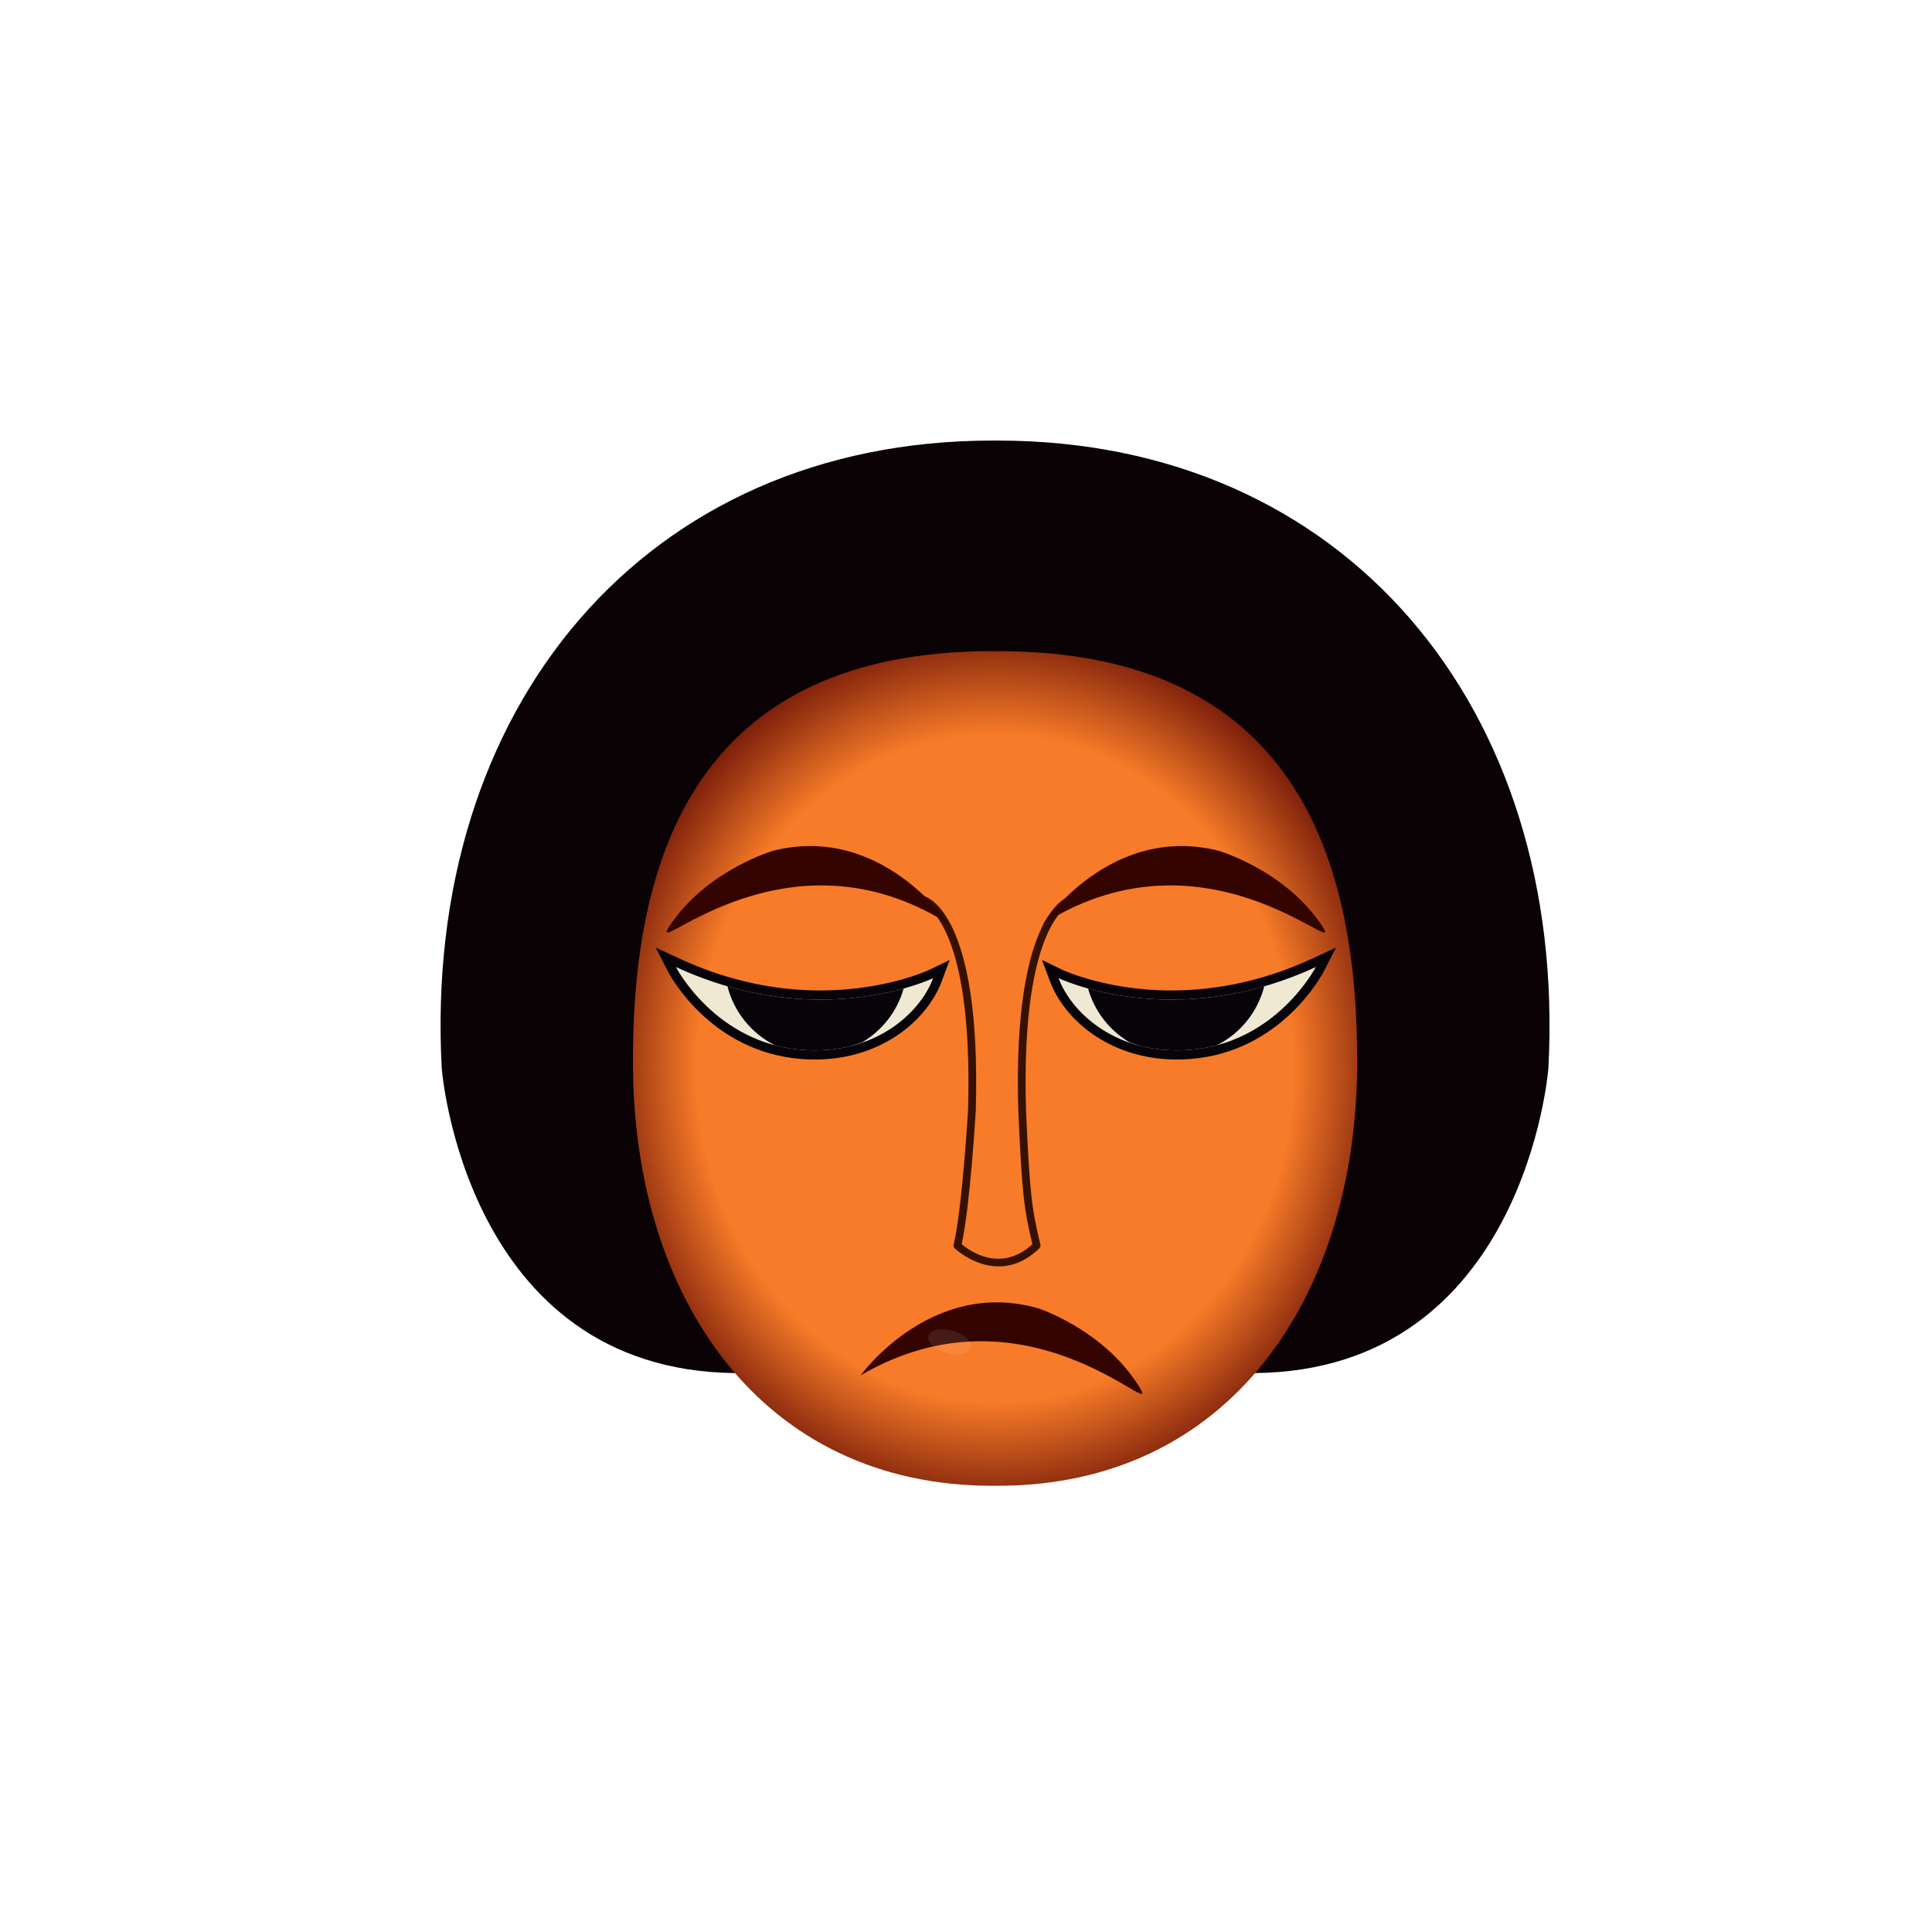 <?xml version="1.0" encoding="UTF-8" standalone="no"?>
<!-- Created with Inkscape (http://www.inkscape.org/) -->

<svg
   xmlns:dc="http://purl.org/dc/elements/1.1/"
   xmlns:cc="http://creativecommons.org/ns#"
   xmlns:rdf="http://www.w3.org/1999/02/22-rdf-syntax-ns#"
   xmlns:svg="http://www.w3.org/2000/svg"
   xmlns="http://www.w3.org/2000/svg"
   xmlns:sodipodi="http://sodipodi.sourceforge.net/DTD/sodipodi-0.dtd"
   xmlns:inkscape="http://www.inkscape.org/namespaces/inkscape"
   id="svg2"
   version="1.1"
   inkscape:version="0.91 r13725"
   xml:space="preserve"
   width="1250"
   height="1250"
   viewBox="0 0 1250 1250"
   sodipodi:docname="sad.ai.svg"
   inkscape:export-filename="/Users/antenehs/Pictures/Emojis/Final V1/sad 3.png"
   inkscape:export-xdpi="90"
   inkscape:export-ydpi="90"><defs
     id="defs6"><clipPath
       clipPathUnits="userSpaceOnUse"
       id="clipPath16"><path
         d="m 0,1000 1000,0 L 1000,0 0,0 0,1000 Z"
         id="path18"
         inkscape:connector-curvature="0" /></clipPath><clipPath
       clipPathUnits="userSpaceOnUse"
       id="clipPath28"><path
         d="m 513.639,662.962 c -152.334,0 -187,-104.999 -186,-216 l 0,0 c 1.074,-119.288 66.705,-216 186,-216 l 0,0 2.796,0 c 119.293,0 184.925,96.712 186,216 l 0,0 c 1,111.001 -33.666,216 -186,216 l 0,0 -2.796,0 z"
         id="path30"
         inkscape:connector-curvature="0" /></clipPath><radialGradient
       fx="0"
       fy="0"
       cx="0"
       cy="0"
       r="1"
       gradientUnits="userSpaceOnUse"
       gradientTransform="matrix(213.45,0,0,-237.476,515.036,446.963)"
       spreadMethod="pad"
       id="radialGradient36"><stop
         style="stop-opacity:1;stop-color:#f77b28"
         offset="0"
         id="stop38" /><stop
         style="stop-opacity:1;stop-color:#f77b28"
         offset="0.422"
         id="stop40" /><stop
         style="stop-opacity:1;stop-color:#f77b28"
         offset="0.725"
         id="stop42" /><stop
         style="stop-opacity:1;stop-color:#630c05"
         offset="1"
         id="stop44" /></radialGradient><clipPath
       clipPathUnits="userSpaceOnUse"
       id="clipPath52"><path
         d="m 0,1000 1000,0 L 1000,0 0,0 0,1000 Z"
         id="path54"
         inkscape:connector-curvature="0" /></clipPath><clipPath
       clipPathUnits="userSpaceOnUse"
       id="clipPath124"><path
         d="m 480.44,312.018 22.12,0 0,-13.036 -22.12,0 0,13.036 z"
         id="path126"
         inkscape:connector-curvature="0" /></clipPath></defs><sodipodi:namedview
     pagecolor="#ffffff"
     bordercolor="#666666"
     borderopacity="1"
     objecttolerance="10"
     gridtolerance="10"
     guidetolerance="10"
     inkscape:pageopacity="0"
     inkscape:pageshadow="2"
     inkscape:window-width="1280"
     inkscape:window-height="752"
     id="namedview4"
     showgrid="false"
     inkscape:zoom="0.88"
     inkscape:cx="650.08592"
     inkscape:cy="619.41083"
     inkscape:window-x="0"
     inkscape:window-y="0"
     inkscape:window-maximized="1"
     inkscape:current-layer="g10" /><g
     id="g10"
     inkscape:groupmode="layer"
     inkscape:label="Order__FO18D48823B8__sad"
     transform="matrix(1.25,0,0,-1.25,0,1250)"
     style="display:inline"><g
       id="g12"><g
         id="g14"
         clip-path="url(#clipPath16)"><g
           id="g20"
           transform="translate(516.037,771.963)"><path
             d="m 0,0 0.398,0 c 179.494,0 294.999,-138 284.999,-325 0,0 -12,-156.333 -151.999,-157.667 0,0 -52.666,-57.334 -132,-55 l -4.796,0 c -79.334,-2.334 -132,55 -132,55 -140,1.334 -152,157.667 -152,157.667 -10,187 105.505,325 285,325 L -2,0 0,0 Z"
             style="fill:#0a0205;fill-opacity:1;fill-rule:nonzero;stroke:none"
             id="path22"
             inkscape:connector-curvature="0" /></g></g></g><g
       id="g24"><g
         id="g26"
         clip-path="url(#clipPath28)"><g
           id="g32"><g
             id="g34"><path
               d="m 513.639,662.962 c -152.334,0 -187,-104.999 -186,-216 l 0,0 c 1.074,-119.288 66.705,-216 186,-216 l 0,0 2.796,0 c 119.293,0 184.925,96.712 186,216 l 0,0 c 1,111.001 -33.666,216 -186,216 l 0,0 -2.796,0 z"
               style="fill:url(#radialGradient36);stroke:none"
               id="path46"
               inkscape:connector-curvature="0" /></g></g></g></g><g
       id="g48"><g
         id="g50"
         clip-path="url(#clipPath52)"><g
           id="g56"
           transform="translate(513,315)" /><g
           id="g60"
           transform="translate(519.717,293.67)" /><g
           id="g64"
           transform="translate(565.236,318.586)" /><g
           id="g68"
           transform="translate(516.931,344.51)"><path
             d="m 0,0 c -12.875,0 -22.617,9.211 -22.763,9.352 -0.507,0.49 -0.717,1.211 -0.555,1.898 4.408,18.613 7.42,69.148 7.45,69.656 2.885,99.094 -23.683,106.867 -23.951,106.934 -1.058,0.264 -1.728,1.33 -1.484,2.392 0.243,1.064 1.274,1.743 2.343,1.514 1.231,-0.259 30.101,-7.534 27.087,-111.016 -0.123,-2.105 -2.948,-49.511 -7.287,-69.238 3.821,-3.25 20.007,-15.174 36.576,-0.038 -4.41,18.73 -5.307,25.709 -7.286,69.244 -3.015,103.514 25.855,110.789 27.086,111.048 1.076,0.227 2.141,-0.464 2.369,-1.545 0.228,-1.081 -0.464,-2.141 -1.545,-2.369 C 37.807,187.773 11.239,180 14.127,80.848 16.129,36.832 17.008,30.529 21.574,11.25 21.736,10.563 21.525,9.842 21.019,9.352 13.769,2.338 6.487,0 0,0"
             style="fill:#361100;fill-opacity:1;fill-rule:nonzero;stroke:none"
             id="path70"
             inkscape:connector-curvature="0" /></g><g
           id="g72"
           transform="translate(533.535,279.089)" /><g
           id="g76"
           transform="translate(491.031,521.782)"><path
             d="m 0,0 c 0,0 -34.656,51.895 -90.755,37.897 0,0 -32.715,-9.454 -52.138,-36.642 C -162.316,-25.934 -87.922,55.685 0,0"
             style="fill:#330400;fill-opacity:1;fill-rule:nonzero;stroke:none"
             id="path78"
             inkscape:connector-curvature="0" /></g><g
           id="g80"
           transform="translate(482.983,493.713)"><path
             d="m 0,0 c 0,0 -58.971,-28.483 -133.122,5.75 0,0 20.282,-39.447 65.413,-42.886 C -30.949,-39.935 -6.983,-18.725 0,0"
             style="fill:#070409;fill-opacity:1;fill-rule:nonzero;stroke:none"
             id="path82"
             inkscape:connector-curvature="0" /></g><g
           id="g84"
           transform="translate(418.504,477.969)"><path
             d="m 0,0 c -18.67,0.658 -37.205,4.306 -55.289,10.873 9.577,-11.067 26.823,-25.587 52.419,-27.537 1.118,-0.086 2.245,-0.149 3.351,-0.188 C 25.732,-17.743 44.434,-6.465 54.266,6.891 42.772,3.339 23.831,-0.841 0,0 m -3.59,-26.116 c -47.232,3.596 -68.39,43.736 -69.267,45.443 l -6.293,12.239 12.494,-5.77 C -44.93,15.766 -22.39,10.274 0.334,9.474 37.261,8.171 62.177,19.897 62.419,20.013 L 73.045,25.146 68.921,14.088 C 61.325,-6.275 36.563,-27.61 0.147,-26.326 c -1.234,0.044 -2.492,0.115 -3.737,0.21"
             style="fill:#070409;fill-opacity:1;fill-rule:nonzero;stroke:none"
             id="path86"
             inkscape:connector-curvature="0" /></g><g
           id="g88"
           transform="translate(482.983,493.713)"><path
             d="m 0,0 c 0,0 -58.971,-28.483 -133.122,5.75 0,0 20.282,-39.447 65.413,-42.886 C -30.949,-39.935 -6.983,-18.725 0,0"
             style="fill:#efe8d3;fill-opacity:1;fill-rule:nonzero;stroke:none"
             id="path90"
             inkscape:connector-curvature="0" /></g><g
           id="g92"
           transform="translate(467.728,488.341)"><path
             d="m 0,0 c -3.338,-11.864 -11.177,-21.776 -21.5,-27.867 -2.033,-0.721 -4.097,-1.387 -6.183,-1.985 -7.44,-1.828 -15.714,-2.6 -24.77,-1.912 -5.055,0.385 -9.795,1.226 -14.233,2.407 C -78.77,-23.264 -87.82,-12.15 -91.208,1.15 -51.362,-10.362 -18.242,-5.078 0,0"
             style="fill:#070409;fill-opacity:1;fill-rule:nonzero;stroke:none"
             id="path94"
             inkscape:connector-curvature="0" /></g><g
           id="g96"
           transform="translate(539.871,521.782)"><path
             d="m 0,0 c 0,0 34.656,51.895 90.756,37.897 0,0 32.714,-9.454 52.137,-36.642 C 162.315,-25.934 87.922,55.685 0,0"
             style="fill:#330400;fill-opacity:1;fill-rule:nonzero;stroke:none"
             id="path98"
             inkscape:connector-curvature="0" /><path
             inkscape:connector-curvature="0"
             id="path4269"
             style="fill:#330400;fill-opacity:1;fill-rule:nonzero;stroke:none"
             d="m -94.42,-233.678 c 0,0 36.458,50.645 92.032,34.685 0,0 32.362,-10.598 50.817,-38.451 18.455,-27.855 -53.025,56.328 -142.849,3.767" /></g><g
           id="g100"
           transform="translate(547.919,493.713)"><path
             d="m 0,0 c 0,0 58.971,-28.483 133.122,5.75 0,0 -20.281,-39.447 -65.413,-42.886 C 30.949,-39.935 6.983,-18.725 0,0"
             style="fill:#070409;fill-opacity:1;fill-rule:nonzero;stroke:none"
             id="path102"
             inkscape:connector-curvature="0" /></g><g
           id="g104"
           transform="translate(558.133,484.859)"><path
             d="m 0,0 c 9.832,-13.355 28.533,-24.634 53.784,-23.742 1.107,0.038 2.234,0.101 3.351,0.187 25.596,1.951 42.843,16.47 52.42,27.537 C 91.471,-2.585 72.936,-6.232 54.266,-6.891 30.435,-7.731 11.493,-3.552 0,0 M 54.118,-33.217 C 17.702,-34.501 -7.059,-13.166 -14.656,7.197 l -4.123,11.058 10.626,-5.133 C -7.911,13.007 17.005,1.28 53.932,2.583 c 22.724,0.801 45.263,6.292 66.99,16.322 l 12.494,5.771 -6.293,-12.239 c -0.877,-1.708 -22.035,-41.847 -69.268,-45.444 -1.245,-0.095 -2.502,-0.166 -3.737,-0.21"
             style="fill:#070409;fill-opacity:1;fill-rule:nonzero;stroke:none"
             id="path106"
             inkscape:connector-curvature="0" /></g><g
           id="g108"
           transform="translate(547.919,493.713)"><path
             d="m 0,0 c 0,0 58.971,-28.483 133.122,5.75 0,0 -20.281,-39.447 -65.413,-42.886 C 30.949,-39.935 6.983,-18.725 0,0"
             style="fill:#efe8d3;fill-opacity:1;fill-rule:nonzero;stroke:none"
             id="path110"
             inkscape:connector-curvature="0" /></g><g
           id="g112"
           transform="translate(563.175,488.341)"><path
             d="m 0,0 c 3.339,-11.864 11.177,-21.776 21.5,-27.867 2.033,-0.721 4.097,-1.387 6.183,-1.985 7.439,-1.828 15.714,-2.6 24.77,-1.912 5.055,0.385 9.794,1.226 14.233,2.407 C 78.771,-23.264 87.82,-12.15 91.208,1.15 51.362,-10.362 18.242,-5.078 0,0"
             style="fill:#070409;fill-opacity:1;fill-rule:nonzero;stroke:none"
             id="path114"
             inkscape:connector-curvature="0" /></g><g
           id="g116"
           transform="translate(517.106,319.25)" /><g
           id="g120"><g
             id="g122" /><g
             id="g128"><g
               clip-path="url(#clipPath124)"
               id="g130"
               style="opacity:0.1"><g
                 transform="translate(502.438,302.394)"
                 id="g132"><path
                   d="m 0,0 c -0.897,-3.164 -6.523,-4.339 -12.564,-2.624 -6.04,1.715 -10.209,5.671 -9.311,8.835 0.898,3.164 6.523,4.339 12.564,2.624 C -3.271,7.12 0.898,3.164 0,0"
                   style="fill:#f2e7e7;fill-opacity:1;fill-rule:nonzero;stroke:none"
                   id="path134"
                   inkscape:connector-curvature="0" /></g></g></g></g></g></g></g><g
     inkscape:groupmode="layer"
     id="layer1"
     inkscape:label="lip"
     style="display:none"><path
       transform="matrix(1.25,0,0,-1.25,649.646,882.913)"
       d="m 0,0 c 0.475,-0.005 0.912,-0.007 1.346,-0.007 22.746,0.001 28.627,6.231 31.381,12.325 1.927,4.269 4.66,8.01 6.89,10.663 -3.101,0.499 -7.148,1 -10.902,1 -1.342,0 -2.57,-0.064 -3.654,-0.192 C 21.439,23.363 15.869,21.92 10.48,20.525 3.955,18.835 -2.209,17.239 -5.633,17.239 c -0.346,0 -0.666,0.016 -0.955,0.044 -4.998,0.5 -20.625,4.599 -22.34,5.051 -3.742,0.638 -7.627,0.961 -11.547,0.961 -3.058,0 -5.726,-0.195 -7.843,-0.435 2.213,-2.646 4.892,-6.339 6.791,-10.543 2.752,-6.093 8.634,-12.324 31.381,-12.324 0.431,0 0.871,0.002 1.314,0.007 L 0,0 Z m 1.346,-6.007 c -0.455,0 -0.91,0.002 -1.377,0.007 l -8.77,0 c -0.433,-0.005 -0.892,-0.007 -1.345,-0.007 -20.809,0 -31.829,4.741 -36.85,15.855 -3.215,7.12 -9.301,12.809 -9.361,12.866 l -4.077,3.778 5.393,1.336 c 0.242,0.06 6.029,1.467 14.566,1.467 4.305,0 8.577,-0.36 12.696,-1.07 l 0.258,-0.056 c 4.664,-1.235 17.625,-4.524 21.531,-4.915 0.107,-0.011 0.226,-0.015 0.357,-0.015 2.66,0 8.735,1.574 14.61,3.095 5.582,1.445 11.355,2.94 15.382,3.414 1.317,0.154 2.782,0.233 4.356,0.233 8.142,0 17.103,-2.055 17.482,-2.142 l 5.524,-1.28 -4.166,-3.847 C 47.496,22.657 41.408,16.968 38.195,9.849 33.174,-1.265 22.154,-6.007 1.346,-6.007"
       style="fill:#2e0e0d;fill-opacity:1;fill-rule:nonzero;stroke:none"
       id="path62"
       inkscape:connector-curvature="0" /><path
       transform="matrix(1.25,0,0,-1.25,641.25,856.25)"
       d="m 0,0 c -7.5,0 -21.572,3.938 -32.5,3.5 -10.928,-0.438 -25,1 -32,-2 -6.998,-2.999 -8.5,-0.054 -8.5,2.501 0,4.249 7.947,4.07 9.893,4.415 5.17,0.916 10.153,4.227 14.966,6.272 10.646,4.523 21.647,10.261 33.529,9.964 4.554,-0.108 8.561,-1.072 11.912,-2.865 0.809,-0.432 1.452,-0.836 1.921,-1.13 L -0.5,20.438 c 1.375,-0.438 2.207,0.219 2.207,0.219 0.469,0.294 1.111,0.698 1.921,1.13 3.351,1.793 7.357,2.757 11.912,2.865 11.882,0.297 22.882,-5.441 33.528,-9.964 C 53.881,12.643 58.864,9.332 64.035,8.416 65.98,8.071 73.5,8 73.928,4.001 c 0.271,-2.54 -1.503,-5.5 -8.5,-2.501 -7,3 -21.073,1.562 -32,2 C 22.5,3.938 8.428,0 0.928,0 L 0,0 Z"
       style="fill:#2e0e0d;fill-opacity:1;fill-rule:nonzero;stroke:none"
       id="path58"
       inkscape:connector-curvature="0" /><path
       transform="matrix(1.25,0,0,-1.25,706.545,851.768)"
       d="m 0,0 c 0,0 -6.539,-6.036 -10.059,-13.833 -3.521,-7.795 -11.066,-14.334 -35.461,-14.083 l -8.8,0 c -24.395,-0.251 -31.94,6.288 -35.461,14.083 C -93.303,-6.036 -99.84,0 -99.84,0 c 0,0 11.531,2.853 26.031,0.353 0,0 17,-4.5 22,-5 5,-0.5 22.5,5.5 31,6.5 C -12.309,2.853 0,0 0,0"
       style="fill:#81301c;fill-opacity:1;fill-rule:nonzero;stroke:none"
       id="path66"
       inkscape:connector-curvature="0" /><path
       transform="matrix(1.25,0,0,-1.25,666.919,901.139)"
       d="m 0,0 c -0.13,0.519 -0.453,0.955 -0.912,1.229 -5.765,3.46 -12.067,5.214 -18.732,5.214 -11.185,0 -19.638,-5.001 -19.992,-5.214 -0.459,-0.274 -0.783,-0.71 -0.912,-1.23 -0.13,-0.518 -0.05,-1.055 0.226,-1.512 0.358,-0.599 1.015,-0.972 1.716,-0.972 0.361,0 0.717,0.098 1.024,0.283 0.317,0.187 7.905,4.583 18.011,4.583 5.95,0 11.536,-1.541 16.601,-4.581 0.91,-0.545 2.199,-0.223 2.744,0.685 C 0.05,-1.056 0.13,-0.519 0,0"
       style="fill:#330400;fill-opacity:1;fill-rule:nonzero;stroke:none"
       id="path74"
       inkscape:connector-curvature="0" /><path
       transform="matrix(1.25,0,0,-1.25,646.382,850.938)"
       d="M 0,0 C 0,0 11.242,2.785 21.25,3.25 31.258,3.715 50.5,2 56.5,0.5 c 0,0 6,-2 7.75,-2.25 C 66,-2 67,-0.375 65.625,0.625 c -1.375,1 -8.25,2.125 -10.5,3 -2.25,0.875 -16.25,7.5 -21.75,9.625 -5.5,2.125 -21.625,6.125 -35.25,0 0,0 -1.23,-0.687 -2.543,-0.125 L -4.73,13.25 c -13.625,6.125 -29.75,2.125 -35.25,0 -5.5,-2.125 -19.5,-8.75 -21.75,-9.625 -2.25,-0.875 -9.125,-2 -10.5,-3 -1.375,-1 -0.375,-2.625 1.375,-2.375 1.75,0.25 7.75,2.25 7.75,2.25 6,1.5 25.242,3.215 35.25,2.75 C -17.848,2.785 -6.605,0 -6.605,0 c 0,0 2.21,-1.5 6.605,0"
       style="fill:#81301c;fill-opacity:1;fill-rule:nonzero;stroke:none"
       id="path118"
       inkscape:connector-curvature="0" /></g><g
     inkscape:groupmode="layer"
     id="layer2"
     inkscape:label="lip simple" /></svg>